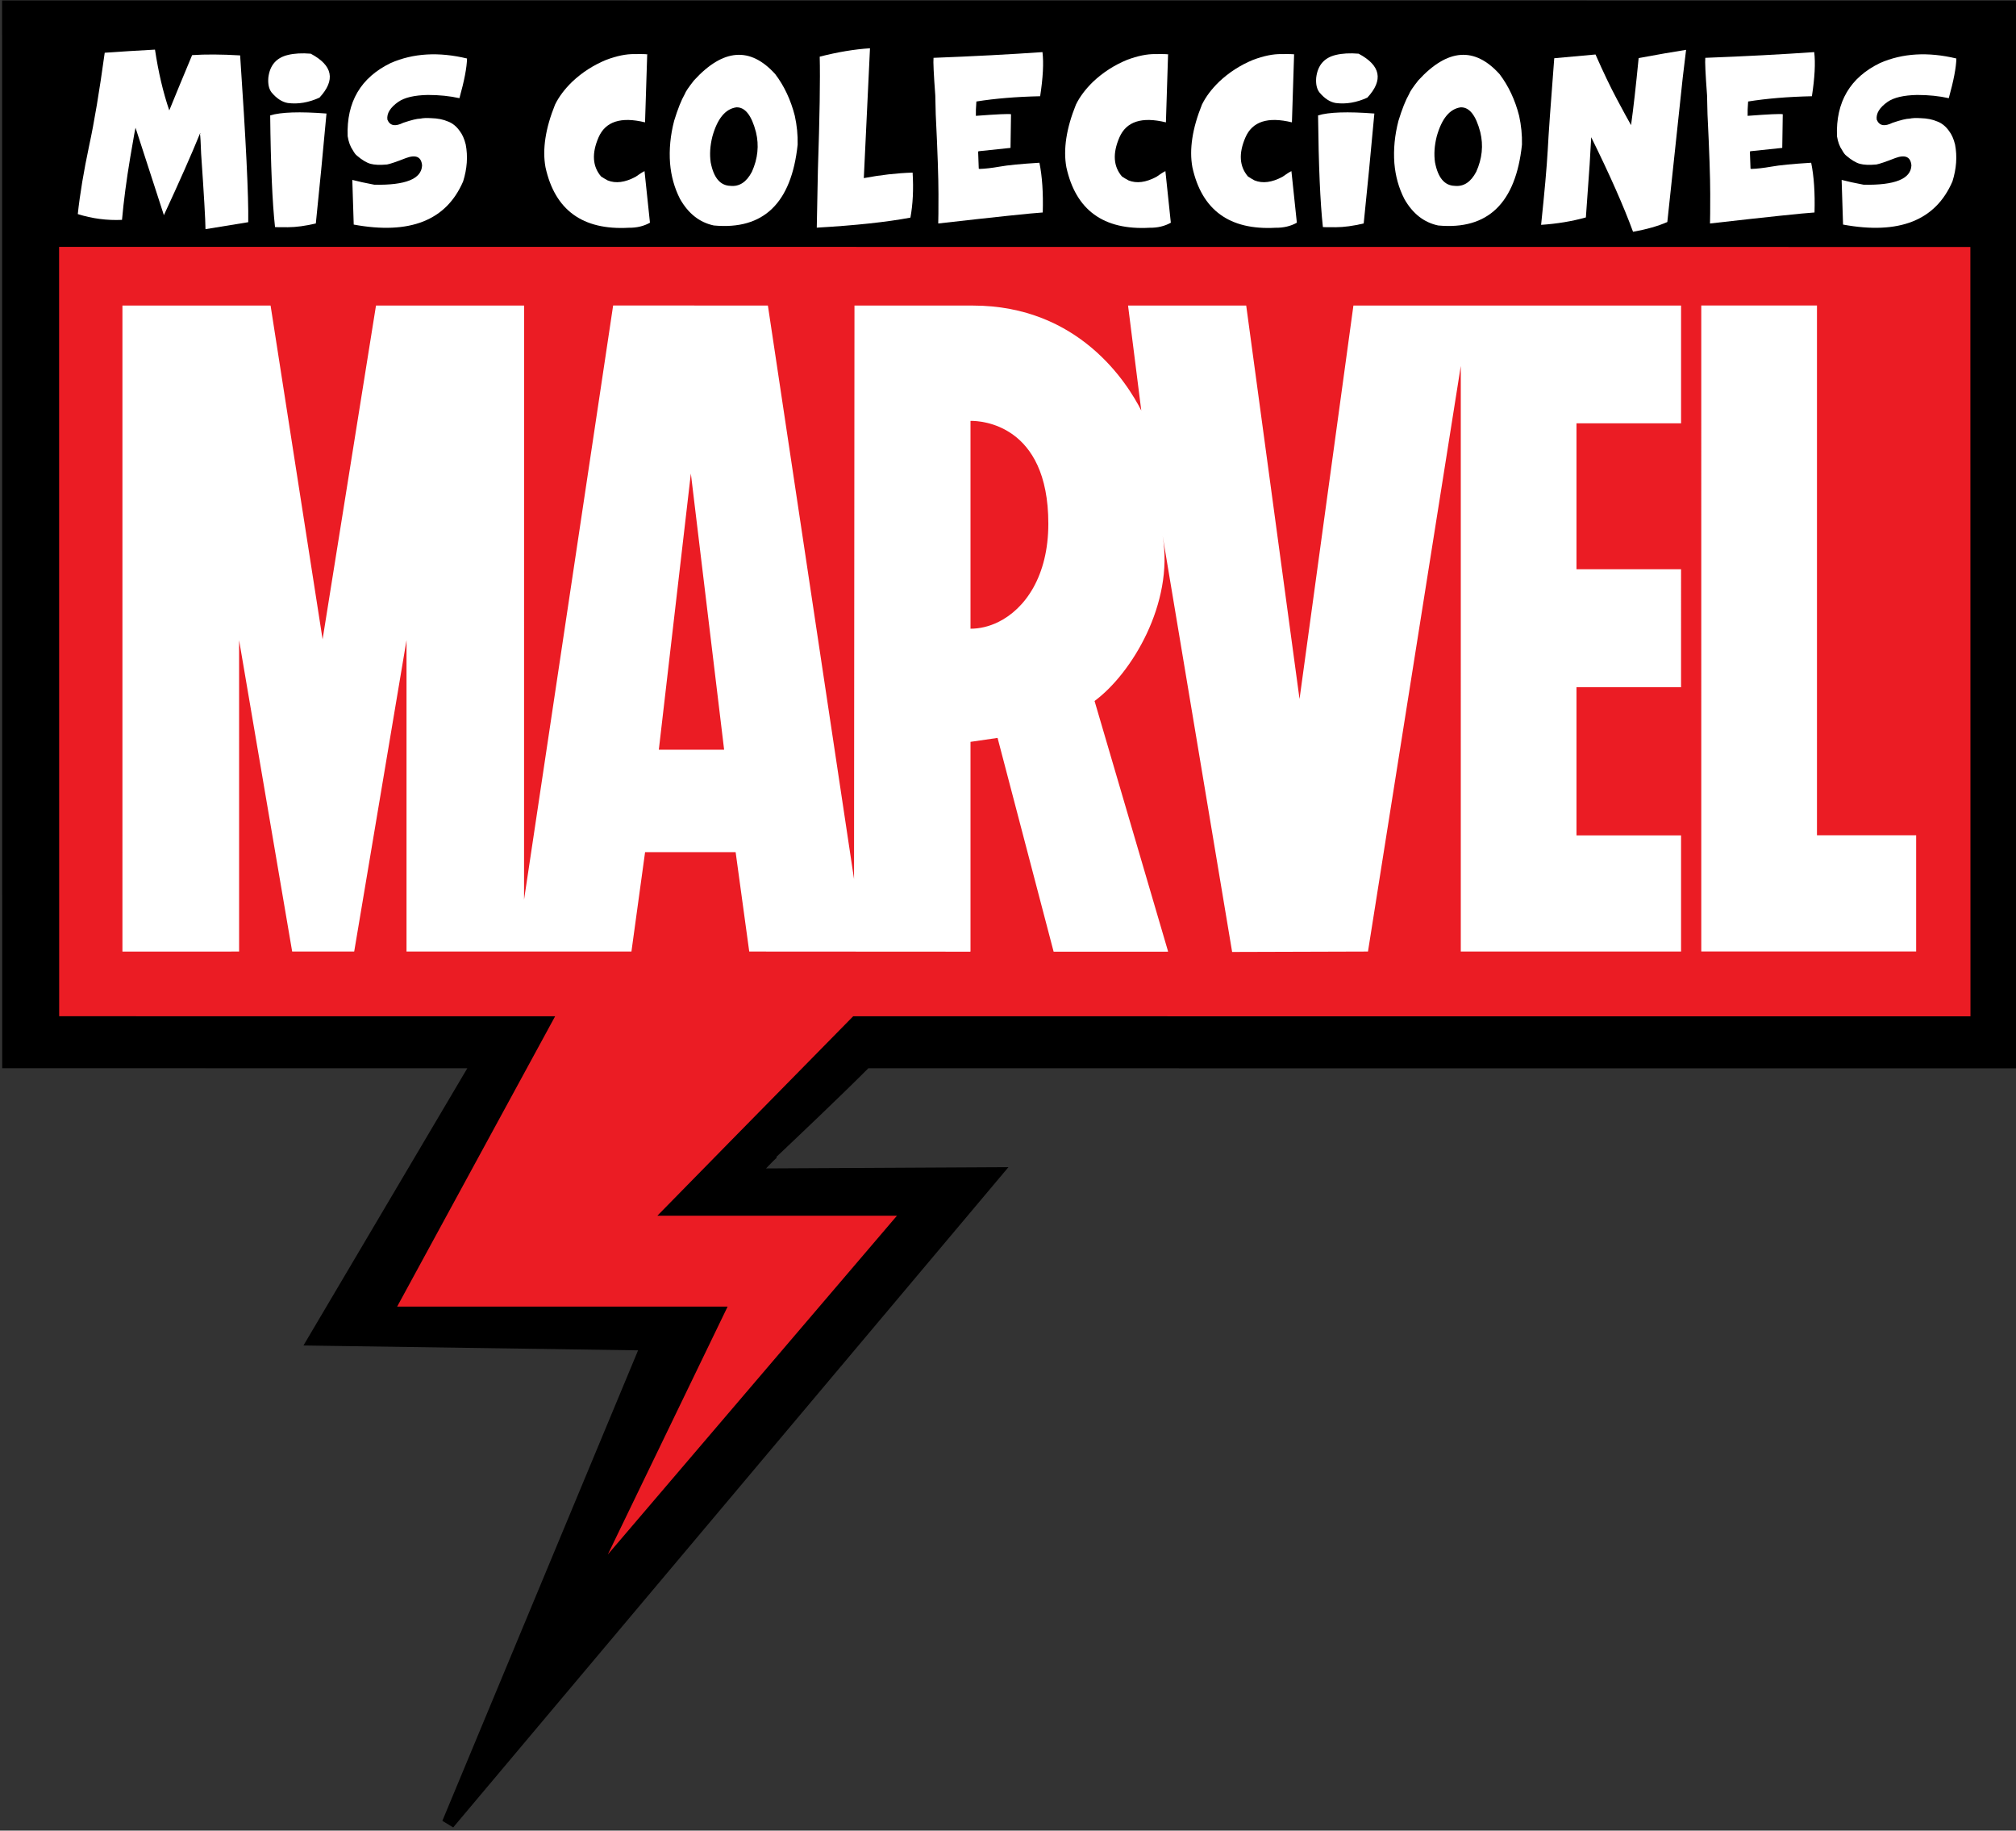 <?xml version="1.0" encoding="UTF-8" standalone="no"?>
<svg
   xmlns:dc="http://purl.org/dc/elements/1.1/"
   xmlns:cc="http://creativecommons.org/ns#"
   xmlns:rdf="http://www.w3.org/1999/02/22-rdf-syntax-ns#"
   xmlns:svg="http://www.w3.org/2000/svg"
   xmlns="http://www.w3.org/2000/svg"
   xmlns:sodipodi="http://sodipodi.sourceforge.net/DTD/sodipodi-0.dtd"
   xmlns:inkscape="http://www.inkscape.org/namespaces/inkscape"
   version="1.1"
   id="Capa_1"
   x="0px"
   y="0px"
   width="425.199"
   height="386"
   viewBox="0 0 425.199 386"
   enable-background="new 0 0 425.199 425.199"
   xml:space="preserve"
   sodipodi:docname="logo1.svg"
   inkscape:version="1.0.1 (3bc2e813f5, 2020-09-07)"><rect x="0" y="0" width="425.199" height="386" fill="#333333" stroke="none"/><defs
   id="defs95" /><sodipodi:namedview
   pagecolor="#ffffff"
   bordercolor="#666666"
   borderopacity="1"
   objecttolerance="10"
   gridtolerance="10"
   guidetolerance="10"
   inkscape:pageopacity="0"
   inkscape:pageshadow="2"
   inkscape:window-width="1920"
   inkscape:window-height="1017"
   id="namedview93"
   showgrid="false"
   inkscape:zoom="2.1467963"
   inkscape:cx="212.3845"
   inkscape:cy="156.84604"
   inkscape:window-x="-8"
   inkscape:window-y="-8"
   inkscape:window-maximized="1"
   inkscape:current-layer="Capa_1" />
<g
   id="g90"
   transform="translate(1.397,-20.03)">
	<g
   id="g8">
		<g
   id="g6">
			<path
   d="m 181.351,244.33 c -11.832,11.896 -37.535,35.572 -19.544,19.078 -1.073,0.984 -2.05,2.072 -3.906,3.963 L 209.235,267.1 93.982,404.114 93.099,403.577 134.605,303.825 64.267,302.804 98.839,244.326 0.021,244.32 0,21.086 l 424.748,0.024 0.021,223.235 z"
   id="path2" />
			<path
   fill="none"
   stroke="#000000"
   stroke-width="1.911"
   stroke-miterlimit="3.864"
   d="m 181.351,244.33 c -11.832,11.896 -37.535,35.572 -19.544,19.078 -1.073,0.984 -2.05,2.072 -3.906,3.963 L 209.235,267.1 93.982,404.114 93.099,403.577 134.605,303.825 64.267,302.804 98.839,244.326 0.021,244.32 0,21.086 l 424.748,0.024 0.021,223.235 z"
   id="path4" />
		</g>
	</g>
	<g
   id="g88">
		<g
   id="g86">
			<g
   id="g12">
				<path
   fill="#eb1c24"
   d="m 11.066,72.082 403.111,0.023 0.021,162.231 -235.65,-0.015 c -15.781,16.017 -39.822,40.549 -41.295,42.049 h 50.53 l -60.984,71.438 25.266,-52.271 H 82.366 l 33.321,-61.219 -104.604,-0.006 z"
   id="path10" />
			</g>
			<g
   id="g22">
				<g
   id="g20">
					<g
   id="g18">
						<g
   id="g16">
							<path
   fill="#ffffff"
   d="M 353.162,109.29 V 84.458 l -69.107,0.001 -11.364,82.961 -11.247,-82.961 h -24.921 l 2.791,22.137 c -2.879,-5.671 -13.082,-22.137 -35.536,-22.137 -0.148,-0.011 -24.956,0 -24.956,0 L 178.728,205.381 160.562,84.46 127.922,84.44 109.132,209.733 109.14,84.46 H 77.904 L 66.643,154.837 55.673,84.461 H 24.425 l 10e-4,136.214 24.607,-0.002 -0.001,-65.654 11.193,65.652 h 13.082 l 11.035,-65.652 v 65.652 h 47.438 l 2.878,-20.959 h 19.099 l 2.869,20.959 46.573,0.028 h 0.038 v -0.028 h 0.028 0.029 v -44.216 l 5.709,-0.831 11.821,45.075 h 0.029 l 24.03,-0.002 0.027,0.002 -0.009,-0.028 h 0.042 0.028 L 229.459,167.84 c 7.861,-5.814 16.736,-20.578 14.374,-34.702 v -0.009 c 0.028,0.19 14.643,87.629 14.643,87.629 L 287.125,220.67 306.7,97.202 306.701,220.67 h 46.458 l -10e-4,-24.499 -22.053,0.001 -0.001,-31.24 h 22.054 V 140.06 h -22.054 v -30.771 h 22.054 v 0.001 z m -215.604,68.822 6.756,-58.233 7.016,58.233 z m 71.527,-26.89 c -1.894,0.918 -3.868,1.377 -5.791,1.377 v -43.814 c 0.034,0 0.072,-0.009 0.12,-0.009 1.927,-0.01 16.295,0.583 16.295,21.677 0,11.034 -4.886,17.987 -10.624,20.769 z m 193.658,44.932 v 24.498 H 357.424 L 357.422,84.44 h 24.401 l 0.001,111.714 z"
   id="path14" />
						</g>
					</g>
				</g>
			</g>
			<g
   id="g84">
				<g
   id="g82">
					<g
   id="g80">
						<g
   id="g26">
							<path
   fill="#ffffff"
   d="m 49.25,31.711 c 1.227,18.034 1.797,29.759 1.709,35.17 l -9.014,1.471 c -0.017,-1.969 -0.323,-7.265 -0.92,-15.888 -0.08,-2.304 -0.16,-3.698 -0.239,-4.185 0.063,0.017 0.096,-0.012 0.096,-0.084 l -0.096,-0.022 c -1.761,4.335 -4.3,10.076 -7.616,17.226 l -5.954,-18.35 c 0.017,-0.542 -0.371,1.546 -1.16,6.264 -0.789,4.718 -1.362,9.078 -1.721,13.079 -3.172,0.143 -6.281,-0.263 -9.325,-1.22 0.446,-4.185 1.243,-8.985 2.392,-14.405 1.067,-4.901 2.164,-11.44 3.287,-19.617 3.363,-0.239 6.897,-0.458 10.604,-0.657 0.718,4.773 1.722,9.045 3.013,12.815 1.172,-2.885 2.778,-6.771 4.818,-11.656 2.805,-0.192 6.18,-0.172 10.126,0.059 z"
   id="path24" />
						</g>
						<g
   id="g30">
							<path
   fill="#ffffff"
   d="m 64.139,31.352 c 4.663,2.471 5.276,5.559 1.842,9.265 -2.264,1.036 -4.483,1.415 -6.659,1.137 -1.211,-0.199 -2.359,-0.944 -3.443,-2.235 -0.564,-0.733 -0.792,-1.773 -0.681,-3.12 0.311,-2.605 1.689,-4.2 4.137,-4.782 1.362,-0.33 2.963,-0.417 4.804,-0.265 z m 3.324,12.616 c -0.757,8.304 -1.506,16.029 -2.248,23.179 -2.216,0.526 -4.183,0.791 -5.899,0.795 -1.719,0.004 -2.62,-0.006 -2.708,-0.03 -0.566,-5.14 -0.905,-12.989 -1.018,-23.55 2.274,-0.693 6.231,-0.825 11.873,-0.394 z"
   id="path28" />
						</g>
						<g
   id="g34">
							<path
   fill="#ffffff"
   d="m 97.106,32.364 c -0.04,1.89 -0.573,4.68 -1.603,8.369 -2.017,-0.455 -4.24,-0.682 -6.671,-0.682 -2.821,0.056 -4.894,0.539 -6.216,1.449 -1.706,1.197 -2.476,2.447 -2.309,3.748 0.519,1.3 1.635,1.522 3.349,0.67 1.722,-0.582 2.925,-0.873 3.609,-0.873 0.551,-0.13 1.312,-0.162 2.283,-0.099 1.355,0.032 2.539,0.268 3.551,0.705 0.965,0.367 1.789,1.04 2.475,2.021 0.542,0.692 0.96,1.638 1.256,2.833 0.478,2.495 0.295,5.088 -0.55,7.781 -3.556,8.241 -11.246,11.273 -23.073,9.099 l -0.299,-9.42 c 1.156,0.311 2.706,0.648 4.65,1.016 6.592,0.128 9.947,-1.227 10.066,-4.063 -0.152,-1.81 -1.279,-2.332 -3.384,-1.566 -1.96,0.772 -3.295,1.227 -4.004,1.363 -1.476,0.136 -2.63,0.09 -3.467,-0.138 -0.838,-0.227 -1.794,-0.799 -2.869,-1.715 -0.287,-0.215 -0.586,-0.609 -0.897,-1.184 -0.518,-0.733 -0.876,-1.709 -1.076,-2.93 -0.263,-7.226 2.771,-12.372 9.099,-15.439 4.742,-2.065 10.102,-2.379 16.08,-0.945 z"
   id="path32" />
						</g>
						<g
   id="g38">
							<path
   fill="#ffffff"
   d="m 135.104,31.579 -0.454,14.25 c -5.085,-1.243 -8.355,-0.183 -9.811,3.181 -1.455,3.362 -1.276,6.104 0.532,8.225 0.358,0.247 0.825,0.526 1.397,0.837 1.698,0.686 3.663,0.431 5.895,-0.765 0.781,-0.566 1.407,-0.964 1.877,-1.195 l 1.147,10.878 c -1.308,0.733 -2.807,1.088 -4.495,1.064 -9.708,0.534 -15.555,-3.718 -17.539,-12.755 -0.687,-3.778 -0.013,-8.186 2.021,-13.223 0.813,-1.657 2.018,-3.259 3.611,-4.806 2.072,-1.96 4.459,-3.499 7.161,-4.615 2.248,-0.844 4.235,-1.251 5.966,-1.219 2.129,-0.032 3.027,0.015 2.692,0.143 z"
   id="path36" />
						</g>
						<g
   id="g42">
							<path
   fill="#ffffff"
   d="m 162.125,35.679 c 1.889,2.503 3.26,5.428 4.113,8.774 0.445,2.032 0.646,4.058 0.598,6.073 -1.307,12.345 -7.201,18.027 -17.682,17.047 -2.997,-0.638 -5.372,-2.502 -7.125,-5.595 -1.181,-2.311 -1.881,-4.821 -2.104,-7.531 -0.215,-2.917 0.072,-5.896 0.861,-8.94 0.757,-2.472 1.506,-4.355 2.248,-5.654 0.176,-0.502 0.825,-1.463 1.949,-2.882 6.151,-6.718 11.865,-7.149 17.142,-1.292 z m -13.629,18.59 c 0.622,3.236 2.004,4.885 4.147,4.95 1.89,0.199 3.403,-0.79 4.544,-2.965 1.251,-2.773 1.537,-5.56 0.86,-8.356 -0.925,-3.555 -2.304,-5.3 -4.137,-5.236 -2.319,0.327 -4.005,2.379 -5.057,6.157 -0.485,1.936 -0.604,3.752 -0.357,5.45 z"
   id="path40" />
						</g>
						<g
   id="g46">
							<path
   fill="#ffffff"
   d="m 182.094,30.209 -1.303,27.377 c 3.547,-0.669 6.978,-1.057 10.293,-1.16 0.215,3.522 0.06,6.687 -0.466,9.492 -5.005,0.939 -11.588,1.646 -19.75,2.115 l 0.239,-12.157 c 0.375,-11.183 0.502,-19.148 0.383,-23.898 3.794,-0.971 7.33,-1.561 10.604,-1.769 z"
   id="path44" />
						</g>
						<g
   id="g50">
							<path
   fill="#ffffff"
   d="m 218.473,31.017 c 0.278,2.288 0.115,5.389 -0.489,9.303 -5.037,0.112 -9.521,0.482 -13.45,1.112 -0.096,1.235 -0.131,2.244 -0.107,3.024 4.52,-0.343 6.99,-0.453 7.412,-0.335 l -0.106,7.092 -6.733,0.706 -0.095,0.107 c 0.063,1.802 0.106,2.989 0.131,3.563 l 0.179,0.06 c 1.141,-0.032 2.563,-0.195 4.269,-0.49 1.649,-0.303 4.431,-0.573 8.345,-0.813 0.59,2.886 0.824,6.381 0.705,10.487 -2.407,0.15 -9.755,0.925 -22.045,2.319 0.032,-0.702 0.047,-2.77 0.047,-6.206 0,-3.436 -0.191,-9.032 -0.574,-16.789 -0.023,-0.533 -0.056,-1.874 -0.096,-4.018 -0.334,-4.504 -0.458,-7.144 -0.371,-7.916 8.489,-0.325 16.148,-0.728 22.978,-1.206 z"
   id="path48" />
						</g>
						<g
   id="g54">
							<path
   fill="#ffffff"
   d="m 244.961,31.579 -0.453,14.25 c -5.086,-1.243 -8.354,-0.183 -9.811,3.181 -1.454,3.362 -1.276,6.104 0.533,8.225 0.357,0.247 0.823,0.526 1.397,0.837 1.697,0.686 3.662,0.431 5.895,-0.765 0.78,-0.566 1.406,-0.964 1.878,-1.195 l 1.146,10.878 c -1.307,0.733 -2.805,1.088 -4.494,1.064 -9.708,0.534 -15.555,-3.718 -17.539,-12.755 -0.686,-3.778 -0.012,-8.186 2.021,-13.223 0.813,-1.657 2.017,-3.259 3.609,-4.806 2.072,-1.96 4.459,-3.499 7.161,-4.615 2.248,-0.844 4.236,-1.251 5.967,-1.219 2.13,-0.032 3.026,0.015 2.69,0.143 z"
   id="path52" />
						</g>
						<g
   id="g58">
							<path
   fill="#ffffff"
   d="m 271.541,31.579 -0.455,14.25 c -5.084,-1.243 -8.354,-0.183 -9.809,3.181 -1.455,3.362 -1.277,6.104 0.53,8.225 0.359,0.247 0.825,0.526 1.399,0.837 1.697,0.686 3.662,0.431 5.894,-0.765 0.781,-0.566 1.407,-0.964 1.878,-1.195 l 1.147,10.878 c -1.308,0.733 -2.806,1.088 -4.496,1.064 -9.707,0.534 -15.553,-3.718 -17.537,-12.755 -0.686,-3.778 -0.013,-8.186 2.021,-13.223 0.813,-1.657 2.017,-3.259 3.61,-4.806 2.072,-1.96 4.459,-3.499 7.16,-4.615 2.248,-0.844 4.236,-1.251 5.966,-1.219 2.13,-0.032 3.026,0.015 2.692,0.143 z"
   id="path56" />
						</g>
						<g
   id="g62">
							<path
   fill="#ffffff"
   d="m 285.149,31.352 c 4.661,2.471 5.275,5.559 1.842,9.265 -2.265,1.036 -4.484,1.415 -6.66,1.137 -1.211,-0.199 -2.359,-0.944 -3.443,-2.235 -0.564,-0.733 -0.793,-1.773 -0.682,-3.12 0.312,-2.605 1.69,-4.2 4.137,-4.782 1.362,-0.33 2.963,-0.417 4.806,-0.265 z m 3.323,12.616 c -0.758,8.304 -1.507,16.029 -2.248,23.179 -2.216,0.526 -4.183,0.791 -5.899,0.795 -1.716,0.004 -2.62,-0.006 -2.707,-0.03 -0.566,-5.14 -0.905,-12.989 -1.019,-23.55 2.273,-0.693 6.23,-0.825 11.873,-0.394 z"
   id="path60" />
						</g>
						<g
   id="g66">
							<path
   fill="#ffffff"
   d="m 314.894,35.679 c 1.89,2.503 3.261,5.428 4.113,8.774 0.446,2.032 0.646,4.058 0.598,6.073 -1.308,12.345 -7.2,18.027 -17.682,17.047 -2.997,-0.638 -5.373,-2.502 -7.126,-5.595 -1.18,-2.311 -1.881,-4.821 -2.104,-7.531 -0.216,-2.917 0.071,-5.896 0.86,-8.94 0.757,-2.472 1.506,-4.355 2.248,-5.654 0.175,-0.502 0.824,-1.463 1.948,-2.882 6.156,-6.718 11.87,-7.149 17.145,-1.292 z m -13.629,18.59 c 0.622,3.236 2.004,4.885 4.148,4.95 1.889,0.199 3.402,-0.79 4.543,-2.965 1.252,-2.773 1.539,-5.56 0.86,-8.356 -0.925,-3.555 -2.304,-5.3 -4.137,-5.236 -2.319,0.327 -4.005,2.379 -5.057,6.157 -0.484,1.936 -0.603,3.752 -0.357,5.45 z"
   id="path64" />
						</g>
						<g
   id="g70">
							<path
   fill="#ffffff"
   d="m 354.219,30.539 c -0.167,1.482 -0.402,3.436 -0.705,5.857 l -3.252,30.448 c -1.952,0.86 -4.364,1.546 -7.232,2.056 -1.978,-5.388 -4.918,-12.034 -8.822,-19.939 l -0.335,5.833 -0.789,11.082 c -2.934,0.82 -6.081,1.343 -9.444,1.565 0.733,-6.949 1.199,-12.193 1.398,-15.731 0.168,-3.315 0.626,-9.783 1.375,-19.402 l 8.703,-0.789 c 1.617,3.674 3.114,6.801 4.489,9.379 1.374,2.578 2.377,4.417 3.007,5.517 0.493,-3.521 1.027,-8.235 1.602,-14.142 4.047,-0.749 7.383,-1.327 10.005,-1.734 z"
   id="path68" />
						</g>
						<g
   id="g74">
							<path
   fill="#ffffff"
   d="m 381.245,31.017 c 0.278,2.288 0.115,5.389 -0.49,9.303 -5.037,0.112 -9.521,0.482 -13.45,1.112 -0.096,1.235 -0.131,2.244 -0.106,3.024 4.52,-0.343 6.989,-0.453 7.411,-0.335 l -0.106,7.092 -6.73,0.706 -0.096,0.107 c 0.064,1.802 0.107,2.989 0.132,3.563 l 0.179,0.06 c 1.142,-0.032 2.563,-0.195 4.27,-0.49 1.649,-0.303 4.432,-0.573 8.345,-0.813 0.59,2.886 0.824,6.381 0.705,10.487 -2.406,0.15 -9.756,0.925 -22.045,2.319 0.031,-0.702 0.047,-2.77 0.047,-6.206 0,-3.436 -0.189,-9.032 -0.573,-16.789 -0.023,-0.533 -0.056,-1.874 -0.096,-4.018 -0.335,-4.504 -0.458,-7.144 -0.37,-7.916 8.484,-0.325 16.142,-0.728 22.973,-1.206 z"
   id="path72" />
						</g>
						<g
   id="g78">
							<path
   fill="#ffffff"
   d="m 411.224,32.364 c -0.04,1.89 -0.574,4.68 -1.602,8.369 -2.019,-0.455 -4.24,-0.682 -6.672,-0.682 -2.821,0.056 -4.895,0.539 -6.218,1.449 -1.705,1.197 -2.475,2.447 -2.307,3.748 0.518,1.3 1.633,1.522 3.347,0.67 1.723,-0.582 2.926,-0.873 3.61,-0.873 0.551,-0.13 1.312,-0.162 2.283,-0.099 1.354,0.032 2.539,0.268 3.552,0.705 0.964,0.367 1.789,1.04 2.474,2.021 0.543,0.692 0.961,1.638 1.257,2.833 0.479,2.495 0.295,5.088 -0.551,7.781 -3.555,8.241 -11.245,11.273 -23.072,9.099 l -0.3,-9.42 c 1.155,0.311 2.705,0.648 4.65,1.016 6.591,0.128 9.946,-1.227 10.066,-4.063 -0.152,-1.81 -1.279,-2.332 -3.385,-1.566 -1.96,0.772 -3.296,1.227 -4.005,1.363 -1.475,0.136 -2.631,0.09 -3.467,-0.138 -0.837,-0.227 -1.793,-0.799 -2.869,-1.715 -0.287,-0.215 -0.586,-0.609 -0.896,-1.184 -0.52,-0.733 -0.877,-1.709 -1.076,-2.93 -0.264,-7.226 2.77,-12.372 9.098,-15.439 4.745,-2.065 10.105,-2.379 16.083,-0.945 z"
   id="path76" />
						</g>
					</g>
				</g>
			</g>
		</g>
	</g>
</g>
</svg>
